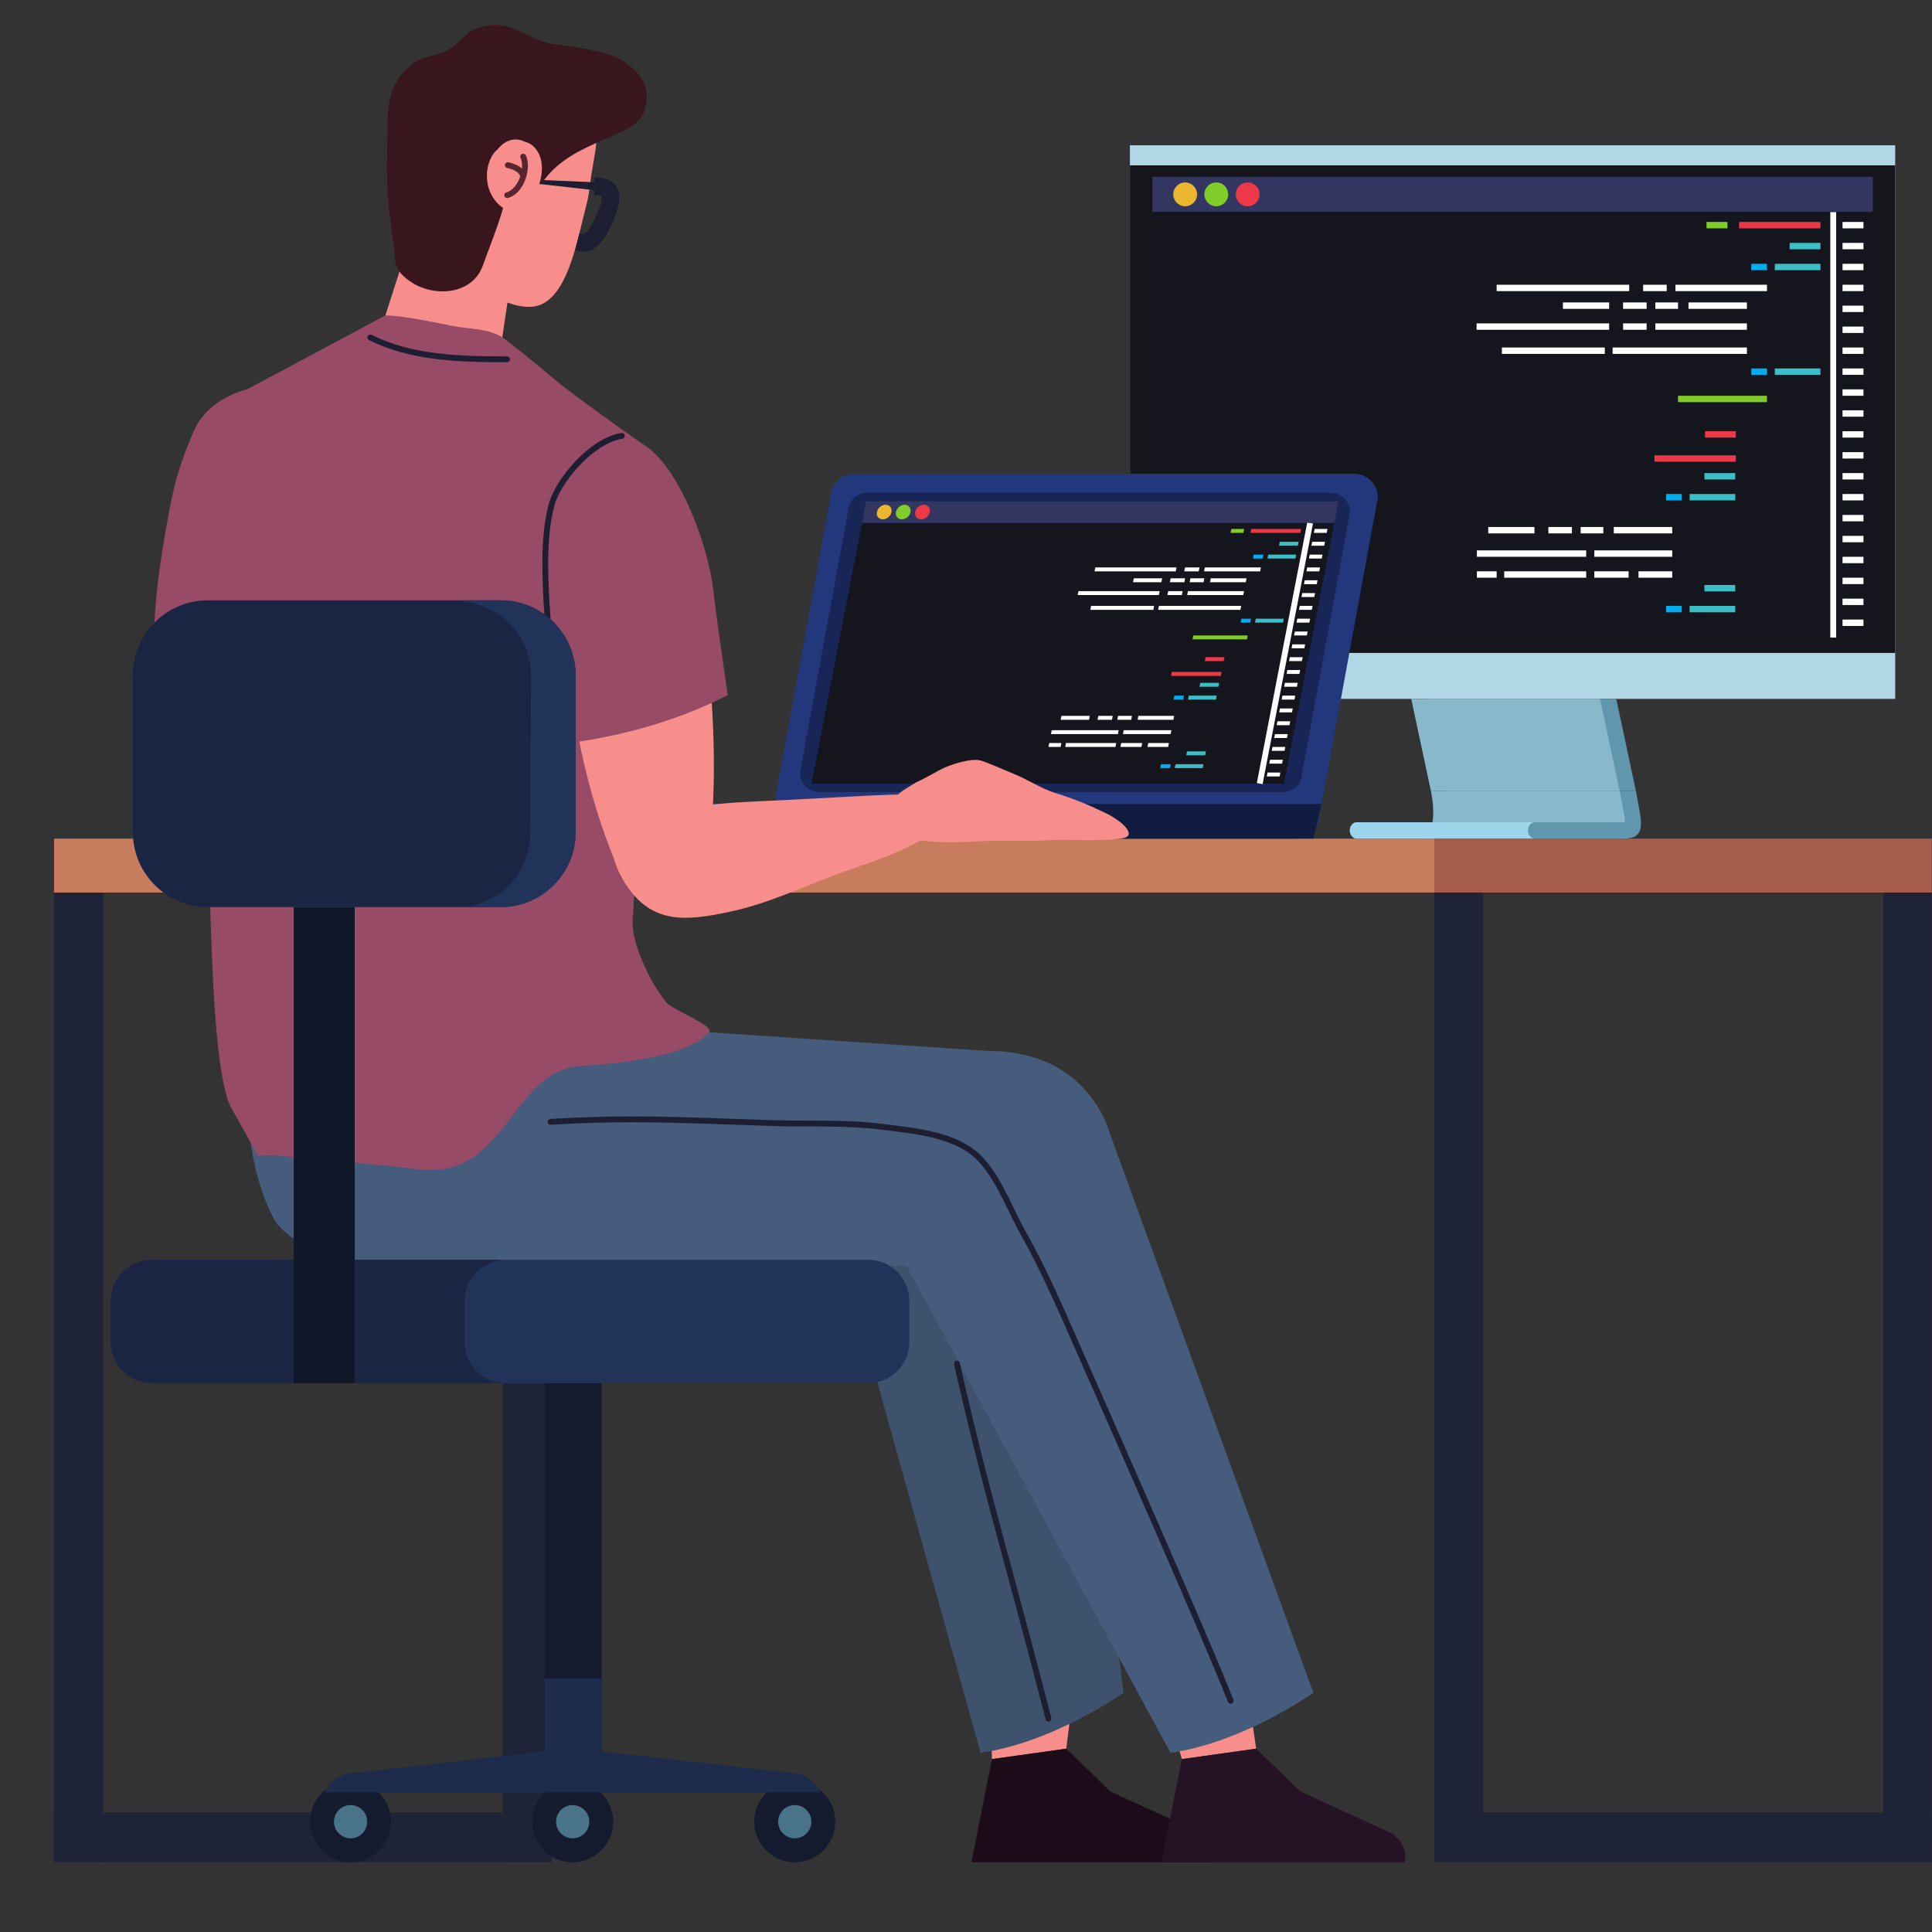 <svg xmlns="http://www.w3.org/2000/svg" xmlns:xlink="http://www.w3.org/1999/xlink" width="1000" zoomAndPan="magnify" viewBox="0 0 750 750" height="1000" preserveAspectRatio="xMidYMid meet" version="1.0"><rect x="0" y="0" width="750" height="750" fill="#333333" stroke="none"/><defs><clipPath id="cb7512f693"><path d="M 20.988 325 L 557 325 L 557 347 L 20.988 347 Z M 20.988 325 " clip-rule="nonzero"/></clipPath><clipPath id="e87b1f6540"><path d="M 556 325 L 749.93 325 L 749.93 347 L 556 347 Z M 556 325 " clip-rule="nonzero"/></clipPath><clipPath id="f7f3f1f2dc"><path d="M 20.988 703 L 215 703 L 215 723 L 20.988 723 Z M 20.988 703 " clip-rule="nonzero"/></clipPath><clipPath id="21d665a2d3"><path d="M 20.988 346 L 40 346 L 40 723 L 20.988 723 Z M 20.988 346 " clip-rule="nonzero"/></clipPath><clipPath id="2b07be8471"><path d="M 731 346 L 749.93 346 L 749.93 716 L 731 716 Z M 731 346 " clip-rule="nonzero"/></clipPath><clipPath id="bd4e46a930"><path d="M 556 703 L 749.93 703 L 749.93 723 L 556 723 Z M 556 703 " clip-rule="nonzero"/></clipPath></defs><path fill="#b1d6e5" d="M 438.633 271.301 L 735.715 271.301 L 735.715 56.387 L 438.633 56.387 L 438.633 271.301 " fill-opacity="1" fill-rule="nonzero"/><path fill="#15151c" d="M 438.633 253.469 L 735.715 253.469 L 735.715 64.191 L 438.633 64.191 L 438.633 253.469 " fill-opacity="1" fill-rule="nonzero"/><path fill="#15151e" d="M 447.344 247.504 L 727.004 247.504 L 727.004 82.32 L 447.344 82.32 L 447.344 247.504 " fill-opacity="1" fill-rule="nonzero"/><path fill="#ffffff" d="M 712.793 82.32 L 712.793 247.504 L 710.523 247.504 L 710.523 82.32 " fill-opacity="1" fill-rule="nonzero"/><path fill="#323660" d="M 447.344 82.258 L 727.004 82.258 L 727.004 68.633 L 447.344 68.633 L 447.344 82.258 " fill-opacity="1" fill-rule="nonzero"/><path fill="#ed3947" d="M 479.715 75.449 C 479.715 77.996 481.789 80.074 484.34 80.074 C 486.902 80.074 488.969 77.996 488.969 75.449 C 488.969 72.891 486.902 70.82 484.34 70.82 C 481.789 70.82 479.715 72.891 479.715 75.449 " fill-opacity="1" fill-rule="nonzero"/><path fill="#80cc28" d="M 467.535 75.449 C 467.535 77.996 469.602 80.074 472.156 80.074 C 474.715 80.074 476.781 77.996 476.781 75.449 C 476.781 72.891 474.715 70.82 472.156 70.82 C 469.602 70.82 467.535 72.891 467.535 75.449 " fill-opacity="1" fill-rule="nonzero"/><path fill="#ebb72e" d="M 455.457 75.449 C 455.457 77.996 457.531 80.074 460.086 80.074 C 462.641 80.074 464.711 77.996 464.711 75.449 C 464.711 72.891 462.641 70.82 460.086 70.82 C 457.531 70.82 455.457 72.891 455.457 75.449 " fill-opacity="1" fill-rule="nonzero"/><path fill="#ffffff" d="M 715.27 88.645 L 723.391 88.645 L 723.391 86.164 L 715.27 86.164 L 715.27 88.645 " fill-opacity="1" fill-rule="nonzero"/><path fill="#ffffff" d="M 715.27 96.766 L 723.391 96.766 L 723.391 94.285 L 715.27 94.285 L 715.27 96.766 " fill-opacity="1" fill-rule="nonzero"/><path fill="#ffffff" d="M 715.27 104.887 L 723.391 104.887 L 723.391 102.406 L 715.27 102.406 L 715.27 104.887 " fill-opacity="1" fill-rule="nonzero"/><path fill="#ffffff" d="M 715.27 113.016 L 723.391 113.016 L 723.391 110.535 L 715.27 110.535 L 715.27 113.016 " fill-opacity="1" fill-rule="nonzero"/><path fill="#ffffff" d="M 715.27 121.137 L 723.391 121.137 L 723.391 118.656 L 715.27 118.656 L 715.27 121.137 " fill-opacity="1" fill-rule="nonzero"/><path fill="#ffffff" d="M 715.27 129.262 L 723.391 129.262 L 723.391 126.777 L 715.27 126.777 L 715.27 129.262 " fill-opacity="1" fill-rule="nonzero"/><path fill="#ffffff" d="M 715.27 137.383 L 723.391 137.383 L 723.391 134.902 L 715.27 134.902 L 715.27 137.383 " fill-opacity="1" fill-rule="nonzero"/><path fill="#ffffff" d="M 715.27 145.512 L 723.391 145.512 L 723.391 143.031 L 715.27 143.031 L 715.27 145.512 " fill-opacity="1" fill-rule="nonzero"/><path fill="#ffffff" d="M 715.27 153.633 L 723.391 153.633 L 723.391 151.152 L 715.27 151.152 L 715.27 153.633 " fill-opacity="1" fill-rule="nonzero"/><path fill="#ffffff" d="M 715.27 161.758 L 723.391 161.758 L 723.391 159.277 L 715.27 159.277 L 715.27 161.758 " fill-opacity="1" fill-rule="nonzero"/><path fill="#ffffff" d="M 715.27 169.879 L 723.391 169.879 L 723.391 167.398 L 715.27 167.398 L 715.27 169.879 " fill-opacity="1" fill-rule="nonzero"/><path fill="#ffffff" d="M 715.27 178.004 L 723.391 178.004 L 723.391 175.523 L 715.27 175.523 L 715.27 178.004 " fill-opacity="1" fill-rule="nonzero"/><path fill="#ffffff" d="M 715.27 186.129 L 723.391 186.129 L 723.391 183.648 L 715.27 183.648 L 715.27 186.129 " fill-opacity="1" fill-rule="nonzero"/><path fill="#ffffff" d="M 715.27 194.25 L 723.391 194.25 L 723.391 191.773 L 715.27 191.773 L 715.27 194.25 " fill-opacity="1" fill-rule="nonzero"/><path fill="#ffffff" d="M 715.27 202.379 L 723.391 202.379 L 723.391 199.891 L 715.27 199.891 L 715.27 202.379 " fill-opacity="1" fill-rule="nonzero"/><path fill="#ffffff" d="M 715.27 210.504 L 723.391 210.504 L 723.391 208.02 L 715.27 208.02 L 715.27 210.504 " fill-opacity="1" fill-rule="nonzero"/><path fill="#ffffff" d="M 715.27 218.625 L 723.391 218.625 L 723.391 216.141 L 715.27 216.141 L 715.27 218.625 " fill-opacity="1" fill-rule="nonzero"/><path fill="#ffffff" d="M 715.27 226.746 L 723.391 226.746 L 723.391 224.262 L 715.27 224.262 L 715.27 226.746 " fill-opacity="1" fill-rule="nonzero"/><path fill="#ffffff" d="M 715.27 234.875 L 723.391 234.875 L 723.391 232.391 L 715.27 232.391 L 715.27 234.875 " fill-opacity="1" fill-rule="nonzero"/><path fill="#ffffff" d="M 715.27 242.996 L 723.391 242.996 L 723.391 240.512 L 715.27 240.512 L 715.27 242.996 " fill-opacity="1" fill-rule="nonzero"/><path fill="#ed3947" d="M 675.102 88.645 L 706.695 88.645 L 706.695 86.164 L 675.102 86.164 L 675.102 88.645 " fill-opacity="1" fill-rule="nonzero"/><path fill="#ed3947" d="M 642.258 179.246 L 673.848 179.246 L 673.848 176.762 L 642.258 176.762 L 642.258 179.246 " fill-opacity="1" fill-rule="nonzero"/><path fill="#ed3947" d="M 661.891 169.879 L 673.848 169.879 L 673.848 167.398 L 661.891 167.398 L 661.891 169.879 " fill-opacity="1" fill-rule="nonzero"/><path fill="#3bbec5" d="M 694.734 96.766 L 706.695 96.766 L 706.695 94.285 L 694.734 94.285 L 694.734 96.766 " fill-opacity="1" fill-rule="nonzero"/><path fill="#3bbec5" d="M 688.98 104.887 L 706.695 104.887 L 706.695 102.406 L 688.98 102.406 L 688.98 104.887 " fill-opacity="1" fill-rule="nonzero"/><path fill="#00adef" d="M 679.84 104.887 L 685.938 104.887 L 685.938 102.406 L 679.84 102.406 L 679.84 104.887 " fill-opacity="1" fill-rule="nonzero"/><path fill="#3bbec5" d="M 661.66 186.129 L 673.621 186.129 L 673.621 183.648 L 661.66 183.648 L 661.66 186.129 " fill-opacity="1" fill-rule="nonzero"/><path fill="#3bbec5" d="M 655.906 194.25 L 673.621 194.25 L 673.621 191.773 L 655.906 191.773 L 655.906 194.25 " fill-opacity="1" fill-rule="nonzero"/><path fill="#00adef" d="M 646.766 194.25 L 652.859 194.25 L 652.859 191.773 L 646.766 191.773 L 646.766 194.25 " fill-opacity="1" fill-rule="nonzero"/><path fill="#3bbec5" d="M 661.66 229.57 L 673.621 229.57 L 673.621 227.086 L 661.66 227.086 L 661.66 229.57 " fill-opacity="1" fill-rule="nonzero"/><path fill="#3bbec5" d="M 655.906 237.688 L 673.621 237.688 L 673.621 235.207 L 655.906 235.207 L 655.906 237.688 " fill-opacity="1" fill-rule="nonzero"/><path fill="#00adef" d="M 646.766 237.688 L 652.859 237.688 L 652.859 235.207 L 646.766 235.207 L 646.766 237.688 " fill-opacity="1" fill-rule="nonzero"/><path fill="#3bbec5" d="M 688.98 145.512 L 706.695 145.512 L 706.695 143.031 L 688.98 143.031 L 688.98 145.512 " fill-opacity="1" fill-rule="nonzero"/><path fill="#00adef" d="M 679.84 145.512 L 685.938 145.512 L 685.938 143.031 L 679.84 143.031 L 679.84 145.512 " fill-opacity="1" fill-rule="nonzero"/><path fill="#80cc28" d="M 662.465 88.645 L 670.59 88.645 L 670.59 86.164 L 662.465 86.164 L 662.465 88.645 " fill-opacity="1" fill-rule="nonzero"/><path fill="#80cc28" d="M 651.41 156.117 L 685.938 156.117 L 685.938 153.633 L 651.41 153.633 L 651.41 156.117 " fill-opacity="1" fill-rule="nonzero"/><path fill="#ffffff" d="M 650.395 113.016 L 685.938 113.016 L 685.938 110.535 L 650.395 110.535 L 650.395 113.016 " fill-opacity="1" fill-rule="nonzero"/><path fill="#ffffff" d="M 581 113.016 L 632.453 113.016 L 632.453 110.535 L 581 110.535 L 581 113.016 " fill-opacity="1" fill-rule="nonzero"/><path fill="#ffffff" d="M 637.871 113.016 L 647.008 113.016 L 647.008 110.535 L 637.871 110.535 L 637.871 113.016 " fill-opacity="1" fill-rule="nonzero"/><path fill="#ffffff" d="M 642.605 128.02 L 678.148 128.02 L 678.148 125.535 L 642.605 125.535 L 642.605 128.02 " fill-opacity="1" fill-rule="nonzero"/><path fill="#ffffff" d="M 573.215 128.02 L 624.668 128.02 L 624.668 125.535 L 573.215 125.535 L 573.215 128.02 " fill-opacity="1" fill-rule="nonzero"/><path fill="#ffffff" d="M 630.086 128.02 L 639.223 128.02 L 639.223 125.535 L 630.086 125.535 L 630.086 128.02 " fill-opacity="1" fill-rule="nonzero"/><path fill="#ffffff" d="M 655.469 117.41 L 678.148 117.41 L 678.148 119.898 L 655.469 119.898 L 655.469 117.41 " fill-opacity="1" fill-rule="nonzero"/><path fill="#ffffff" d="M 651.41 117.41 L 651.41 119.898 L 642.605 119.898 L 642.605 117.41 L 651.41 117.41 " fill-opacity="1" fill-rule="nonzero"/><path fill="#ffffff" d="M 606.727 119.898 L 624.668 119.898 L 624.668 117.41 L 606.727 117.41 L 606.727 119.898 " fill-opacity="1" fill-rule="nonzero"/><path fill="#ffffff" d="M 630.086 119.898 L 639.223 119.898 L 639.223 117.41 L 630.086 117.41 L 630.086 119.898 " fill-opacity="1" fill-rule="nonzero"/><path fill="#ffffff" d="M 626.023 137.383 L 678.148 137.383 L 678.148 134.902 L 626.023 134.902 L 626.023 137.383 " fill-opacity="1" fill-rule="nonzero"/><path fill="#ffffff" d="M 583.035 137.383 L 622.977 137.383 L 622.977 134.902 L 583.035 134.902 L 583.035 137.383 " fill-opacity="1" fill-rule="nonzero"/><path fill="#ffffff" d="M 581 221.781 L 581 224.262 L 573.328 224.262 L 573.328 221.781 L 581 221.781 " fill-opacity="1" fill-rule="nonzero"/><path fill="#ffffff" d="M 626.473 204.578 L 649.152 204.578 L 649.152 207.062 L 626.473 207.062 L 626.473 204.578 " fill-opacity="1" fill-rule="nonzero"/><path fill="#ffffff" d="M 622.41 204.578 L 622.41 207.062 L 613.609 207.062 L 613.609 204.578 L 622.41 204.578 " fill-opacity="1" fill-rule="nonzero"/><path fill="#ffffff" d="M 577.73 207.062 L 595.672 207.062 L 595.672 204.578 L 577.73 204.578 L 577.73 207.062 " fill-opacity="1" fill-rule="nonzero"/><path fill="#ffffff" d="M 601.082 207.062 L 610.223 207.062 L 610.223 204.578 L 601.082 204.578 L 601.082 207.062 " fill-opacity="1" fill-rule="nonzero"/><path fill="#ffffff" d="M 618.914 213.66 L 649.152 213.66 L 649.152 216.141 L 618.914 216.141 L 618.914 213.66 " fill-opacity="1" fill-rule="nonzero"/><path fill="#ffffff" d="M 615.754 213.66 L 615.754 216.141 L 573.328 216.141 L 573.328 213.66 L 615.754 213.66 " fill-opacity="1" fill-rule="nonzero"/><path fill="#ffffff" d="M 636.062 221.781 L 649.152 221.781 L 649.152 224.262 L 636.062 224.262 L 636.062 221.781 " fill-opacity="1" fill-rule="nonzero"/><path fill="#ffffff" d="M 632.227 221.781 L 632.227 224.262 L 618.914 224.262 L 618.914 221.781 L 632.227 221.781 " fill-opacity="1" fill-rule="nonzero"/><path fill="#ffffff" d="M 583.938 221.781 L 615.754 221.781 L 615.754 224.262 L 583.938 224.262 L 583.938 221.781 " fill-opacity="1" fill-rule="nonzero"/><path fill="#6097af" d="M 561.742 306.992 L 635.039 306.992 L 627.426 271.301 L 554.125 271.301 L 561.742 306.992 " fill-opacity="1" fill-rule="nonzero"/><path fill="#6097af" d="M 557.691 325.551 C 568.645 324.047 562.047 306.992 562.047 306.992 L 635.039 306.992 C 635.039 306.992 635.742 310.582 636.305 313.762 C 637.27 319.297 638.574 325.551 630.684 325.551 L 557.691 325.551 " fill-opacity="1" fill-rule="nonzero"/><path fill="#88b8cc" d="M 555.453 306.992 L 628.754 306.992 L 621.137 271.301 L 547.836 271.301 L 555.453 306.992 " fill-opacity="1" fill-rule="nonzero"/><path fill="#88b8cc" d="M 551.406 325.551 C 559.277 323.797 555.453 306.992 555.453 306.992 L 628.754 306.992 C 628.754 306.992 629.859 312.453 630.516 316.273 C 631.59 322.52 629.887 325.551 624.395 325.551 L 551.406 325.551 " fill-opacity="1" fill-rule="nonzero"/><path fill="#6097af" d="M 526.695 319.199 L 631.902 319.199 L 629.484 325.551 L 526.695 325.551 C 525.203 325.551 523.996 324.129 523.996 322.371 C 523.996 320.621 525.203 319.199 526.695 319.199 " fill-opacity="1" fill-rule="nonzero"/><path fill="#9dd6ec" d="M 526.695 319.199 L 595.852 319.199 C 594.359 319.199 593.152 320.621 593.152 322.371 C 593.152 324.129 594.359 325.551 595.852 325.551 L 526.695 325.551 C 525.203 325.551 523.996 324.129 523.996 322.371 C 523.996 320.621 525.203 319.199 526.695 319.199 " fill-opacity="1" fill-rule="nonzero"/><g clip-path="url(#cb7512f693)"><path fill="#c77d5d" d="M 556.809 346.5 L 20.973 346.5 L 20.973 325.555 L 556.809 325.555 L 556.809 346.5 " fill-opacity="1" fill-rule="nonzero"/></g><g clip-path="url(#e87b1f6540)"><path fill="#a55c4a" d="M 556.805 346.496 L 749.992 346.496 L 749.992 325.551 L 556.805 325.551 L 556.805 346.496 " fill-opacity="1" fill-rule="nonzero"/></g><path fill="#1f2338" d="M 195.219 722.926 L 214.164 722.926 L 214.164 346.496 L 195.219 346.496 L 195.219 722.926 " fill-opacity="1" fill-rule="nonzero"/><g clip-path="url(#f7f3f1f2dc)"><path fill="#1f2338" d="M 214.164 722.926 L 214.164 703.617 L 20.973 703.617 L 20.973 722.926 L 214.164 722.926 " fill-opacity="1" fill-rule="nonzero"/></g><g clip-path="url(#21d665a2d3)"><path fill="#1f2338" d="M 20.973 722.926 L 39.922 722.926 L 39.922 346.5 L 20.973 346.5 L 20.973 722.926 " fill-opacity="1" fill-rule="nonzero"/></g><path fill="#f78e8c" d="M 168.402 239.844 C 168.402 239.844 167.055 294.441 158.75 322.422 C 158.75 322.422 155.172 361.918 123.832 345.73 C 123.832 345.73 114.184 336.027 114.207 242.762 C 114.207 242.762 146.316 213.281 168.402 239.844 " fill-opacity="1" fill-rule="nonzero"/><path fill="#22377c" d="M 299.758 316.328 C 299.758 321.418 303.891 325.551 308.977 325.551 L 503.047 325.551 C 508.141 325.551 512.27 321.418 512.27 316.328 L 534.887 193.145 C 534.887 188.055 530.754 183.926 525.664 183.926 L 331.598 183.926 C 326.5 183.926 322.375 188.055 322.375 193.145 L 299.758 316.328 " fill-opacity="1" fill-rule="nonzero"/><path fill="#172657" d="M 310.566 299.953 C 310.566 304.137 313.957 307.52 318.129 307.52 L 497.949 307.52 C 502.125 307.52 505.512 304.137 505.512 299.953 L 524.078 198.844 C 524.078 194.668 520.691 191.281 516.508 191.281 L 336.699 191.281 C 332.52 191.281 329.133 194.668 329.133 198.844 L 310.566 299.953 " fill-opacity="1" fill-rule="nonzero"/><path fill="#111c41" d="M 512.996 312.09 L 200.262 312.09 C 200.262 312.09 191.301 312.094 187.809 315.66 L 178.965 325.551 L 509.926 325.551 L 512.996 312.09 " fill-opacity="1" fill-rule="nonzero"/><path fill="#2858b0" d="M 187.809 315.66 C 191.301 312.094 200.262 312.09 200.262 312.09 L 376.23 312.09 C 376.23 312.09 367.27 312.094 363.773 315.66 L 354.93 325.551 L 178.965 325.551 L 187.809 315.66 " fill-opacity="1" fill-rule="nonzero"/><path fill="#274495" d="M 238.816 325.551 L 286.828 325.551 L 290.617 318.816 L 242.602 318.816 L 238.816 325.551 " fill-opacity="1" fill-rule="nonzero"/><path fill="#15151e" d="M 315.051 304.195 L 498.418 304.195 L 517.984 202.996 L 334.617 202.996 L 315.051 304.195 " fill-opacity="1" fill-rule="nonzero"/><path fill="#ffffff" d="M 509.699 203.215 L 490.129 304.41 L 487.902 303.98 L 507.473 202.781 " fill-opacity="1" fill-rule="nonzero"/><path fill="#323660" d="M 334.633 202.953 L 517.996 202.953 L 519.609 194.609 L 336.242 194.609 L 334.633 202.953 " fill-opacity="1" fill-rule="nonzero"/><path fill="#ed3947" d="M 355.27 198.785 C 354.961 200.344 355.984 201.613 357.555 201.613 C 359.117 201.613 360.633 200.344 360.934 198.785 C 361.238 197.219 360.215 195.945 358.648 195.945 C 357.086 195.945 355.566 197.219 355.27 198.785 " fill-opacity="1" fill-rule="nonzero"/><path fill="#80cc28" d="M 347.801 198.785 C 347.5 200.344 348.52 201.613 350.086 201.613 C 351.652 201.613 353.164 200.344 353.465 198.785 C 353.77 197.219 352.75 195.945 351.184 195.945 C 349.613 195.945 348.105 197.219 347.801 198.785 " fill-opacity="1" fill-rule="nonzero"/><path fill="#ebb72e" d="M 340.406 198.785 C 340.102 200.344 341.125 201.613 342.691 201.613 C 344.254 201.613 345.77 200.344 346.074 198.785 C 346.375 197.219 345.352 195.945 343.789 195.945 C 342.223 195.945 340.707 197.219 340.406 198.785 " fill-opacity="1" fill-rule="nonzero"/><path fill="#ffffff" d="M 510.047 206.867 L 515.023 206.867 L 515.32 205.348 L 510.344 205.348 L 510.047 206.867 " fill-opacity="1" fill-rule="nonzero"/><path fill="#ffffff" d="M 509.082 211.844 L 514.062 211.844 L 514.355 210.324 L 509.379 210.324 L 509.082 211.844 " fill-opacity="1" fill-rule="nonzero"/><path fill="#ffffff" d="M 508.125 216.824 L 513.102 216.824 L 513.395 215.297 L 508.418 215.297 L 508.125 216.824 " fill-opacity="1" fill-rule="nonzero"/><path fill="#ffffff" d="M 507.16 221.801 L 512.137 221.801 L 512.434 220.281 L 507.457 220.281 L 507.16 221.801 " fill-opacity="1" fill-rule="nonzero"/><path fill="#ffffff" d="M 506.199 226.777 L 511.176 226.777 L 511.469 225.258 L 506.492 225.258 L 506.199 226.777 " fill-opacity="1" fill-rule="nonzero"/><path fill="#ffffff" d="M 505.234 231.754 L 510.211 231.754 L 510.508 230.23 L 505.531 230.23 L 505.234 231.754 " fill-opacity="1" fill-rule="nonzero"/><path fill="#ffffff" d="M 504.273 236.734 L 509.25 236.734 L 509.547 235.207 L 504.57 235.207 L 504.273 236.734 " fill-opacity="1" fill-rule="nonzero"/><path fill="#ffffff" d="M 503.309 241.707 L 508.289 241.707 L 508.586 240.188 L 503.605 240.188 L 503.309 241.707 " fill-opacity="1" fill-rule="nonzero"/><path fill="#ffffff" d="M 502.348 246.68 L 507.324 246.68 L 507.617 245.16 L 502.645 245.16 L 502.348 246.68 " fill-opacity="1" fill-rule="nonzero"/><path fill="#ffffff" d="M 501.387 251.66 L 506.363 251.66 L 506.652 250.141 L 501.68 250.141 L 501.387 251.66 " fill-opacity="1" fill-rule="nonzero"/><path fill="#ffffff" d="M 500.422 256.637 L 505.402 256.637 L 505.699 255.117 L 500.719 255.117 L 500.422 256.637 " fill-opacity="1" fill-rule="nonzero"/><path fill="#ffffff" d="M 499.465 261.613 L 504.438 261.613 L 504.734 260.094 L 499.754 260.094 L 499.465 261.613 " fill-opacity="1" fill-rule="nonzero"/><path fill="#ffffff" d="M 498.5 266.594 L 503.473 266.594 L 503.77 265.074 L 498.789 265.074 L 498.5 266.594 " fill-opacity="1" fill-rule="nonzero"/><path fill="#ffffff" d="M 497.535 271.57 L 502.516 271.57 L 502.805 270.047 L 497.832 270.047 L 497.535 271.57 " fill-opacity="1" fill-rule="nonzero"/><path fill="#ffffff" d="M 496.574 276.547 L 501.551 276.547 L 501.844 275.027 L 496.867 275.027 L 496.574 276.547 " fill-opacity="1" fill-rule="nonzero"/><path fill="#ffffff" d="M 495.609 281.523 L 500.586 281.523 L 500.879 280.004 L 495.902 280.004 L 495.609 281.523 " fill-opacity="1" fill-rule="nonzero"/><path fill="#ffffff" d="M 494.648 286.496 L 499.625 286.496 L 499.918 284.977 L 494.941 284.977 L 494.648 286.496 " fill-opacity="1" fill-rule="nonzero"/><path fill="#ffffff" d="M 493.688 291.477 L 498.664 291.477 L 498.957 289.957 L 493.98 289.957 L 493.688 291.477 " fill-opacity="1" fill-rule="nonzero"/><path fill="#ffffff" d="M 492.727 296.449 L 497.699 296.449 L 497.992 294.93 L 493.016 294.93 L 492.727 296.449 " fill-opacity="1" fill-rule="nonzero"/><path fill="#ffffff" d="M 491.762 301.43 L 496.738 301.43 L 497.031 299.91 L 492.055 299.91 L 491.762 301.43 " fill-opacity="1" fill-rule="nonzero"/><path fill="#ed3947" d="M 485.441 206.867 L 504.801 206.867 L 505.09 205.348 L 485.734 205.348 L 485.441 206.867 " fill-opacity="1" fill-rule="nonzero"/><path fill="#ed3947" d="M 454.582 262.375 L 473.938 262.375 L 474.23 260.848 L 454.879 260.848 L 454.582 262.375 " fill-opacity="1" fill-rule="nonzero"/><path fill="#ed3947" d="M 467.723 256.637 L 475.047 256.637 L 475.344 255.117 L 468.012 255.117 L 467.723 256.637 " fill-opacity="1" fill-rule="nonzero"/><path fill="#3bbec5" d="M 496.508 211.844 L 503.836 211.844 L 504.129 210.324 L 496.801 210.324 L 496.508 211.844 " fill-opacity="1" fill-rule="nonzero"/><path fill="#3bbec5" d="M 492.02 216.824 L 502.875 216.824 L 503.164 215.297 L 492.312 215.297 L 492.02 216.824 " fill-opacity="1" fill-rule="nonzero"/><path fill="#ffffff" d="M 467.418 221.801 L 489.188 221.801 L 489.484 220.281 L 467.707 220.281 L 467.418 221.801 " fill-opacity="1" fill-rule="nonzero"/><path fill="#ffffff" d="M 424.906 221.801 L 456.426 221.801 L 456.719 220.281 L 425.199 220.281 L 424.906 221.801 " fill-opacity="1" fill-rule="nonzero"/><path fill="#ffffff" d="M 459.742 221.801 L 465.34 221.801 L 465.637 220.281 L 460.039 220.281 L 459.742 221.801 " fill-opacity="1" fill-rule="nonzero"/><path fill="#ffffff" d="M 460.867 230.992 L 482.645 230.992 L 482.938 229.473 L 461.16 229.473 L 460.867 230.992 " fill-opacity="1" fill-rule="nonzero"/><path fill="#ffffff" d="M 418.359 230.992 L 449.875 230.992 L 450.172 229.473 L 418.652 229.473 L 418.359 230.992 " fill-opacity="1" fill-rule="nonzero"/><path fill="#ffffff" d="M 453.195 230.992 L 458.793 230.992 L 459.09 229.473 L 453.492 229.473 L 453.195 230.992 " fill-opacity="1" fill-rule="nonzero"/><path fill="#ffffff" d="M 470.004 224.492 L 483.898 224.492 L 483.602 226.02 L 469.711 226.02 L 470.004 224.492 " fill-opacity="1" fill-rule="nonzero"/><path fill="#ffffff" d="M 467.516 224.492 L 467.223 226.02 L 461.832 226.02 L 462.125 224.492 L 467.516 224.492 " fill-opacity="1" fill-rule="nonzero"/><path fill="#ffffff" d="M 439.852 226.02 L 450.84 226.02 L 451.137 224.492 L 440.145 224.492 L 439.852 226.02 " fill-opacity="1" fill-rule="nonzero"/><path fill="#ffffff" d="M 454.156 226.02 L 459.762 226.02 L 460.051 224.492 L 454.453 224.492 L 454.156 226.02 " fill-opacity="1" fill-rule="nonzero"/><path fill="#ffffff" d="M 441.91 277.895 L 455.805 277.895 L 455.512 279.418 L 441.617 279.418 L 441.91 277.895 " fill-opacity="1" fill-rule="nonzero"/><path fill="#ffffff" d="M 439.422 277.895 L 439.129 279.418 L 433.738 279.418 L 434.031 277.895 L 439.422 277.895 " fill-opacity="1" fill-rule="nonzero"/><path fill="#ffffff" d="M 411.754 279.418 L 422.746 279.418 L 423.043 277.895 L 412.051 277.895 L 411.754 279.418 " fill-opacity="1" fill-rule="nonzero"/><path fill="#ffffff" d="M 426.066 279.418 L 431.664 279.418 L 431.957 277.895 L 426.359 277.895 L 426.066 279.418 " fill-opacity="1" fill-rule="nonzero"/><path fill="#00adef" d="M 486.422 216.824 L 490.152 216.824 L 490.449 215.297 L 486.715 215.297 L 486.422 216.824 " fill-opacity="1" fill-rule="nonzero"/><path fill="#3bbec5" d="M 465.656 266.594 L 472.984 266.594 L 473.277 265.074 L 465.949 265.074 L 465.656 266.594 " fill-opacity="1" fill-rule="nonzero"/><path fill="#3bbec5" d="M 461.168 271.57 L 472.02 271.57 L 472.312 270.047 L 461.465 270.047 L 461.168 271.57 " fill-opacity="1" fill-rule="nonzero"/><path fill="#00adef" d="M 455.57 271.57 L 459.305 271.57 L 459.594 270.047 L 455.863 270.047 L 455.57 271.57 " fill-opacity="1" fill-rule="nonzero"/><path fill="#3bbec5" d="M 460.508 293.207 L 467.836 293.207 L 468.129 291.688 L 460.805 291.688 L 460.508 293.207 " fill-opacity="1" fill-rule="nonzero"/><path fill="#3bbec5" d="M 456.023 298.18 L 466.875 298.18 L 467.168 296.66 L 456.316 296.66 L 456.023 298.18 " fill-opacity="1" fill-rule="nonzero"/><path fill="#00adef" d="M 450.422 298.18 L 454.156 298.18 L 454.453 296.66 L 450.715 296.66 L 450.422 298.18 " fill-opacity="1" fill-rule="nonzero"/><path fill="#3bbec5" d="M 487.207 241.707 L 498.062 241.707 L 498.355 240.188 L 487.5 240.188 L 487.207 241.707 " fill-opacity="1" fill-rule="nonzero"/><path fill="#00adef" d="M 481.605 241.707 L 485.34 241.707 L 485.633 240.188 L 481.902 240.188 L 481.605 241.707 " fill-opacity="1" fill-rule="nonzero"/><path fill="#80cc28" d="M 477.699 206.867 L 482.676 206.867 L 482.973 205.348 L 477.996 205.348 L 477.699 206.867 " fill-opacity="1" fill-rule="nonzero"/><path fill="#80cc28" d="M 462.93 248.207 L 484.086 248.207 L 484.379 246.68 L 463.223 246.68 L 462.93 248.207 " fill-opacity="1" fill-rule="nonzero"/><path fill="#ffffff" d="M 449.598 236.734 L 481.531 236.734 L 481.828 235.207 L 449.891 235.207 L 449.598 236.734 " fill-opacity="1" fill-rule="nonzero"/><path fill="#ffffff" d="M 423.262 236.734 L 447.73 236.734 L 448.023 235.207 L 423.559 235.207 L 423.262 236.734 " fill-opacity="1" fill-rule="nonzero"/><path fill="#ffffff" d="M 436.207 283.457 L 454.73 283.457 L 454.438 284.977 L 435.914 284.977 L 436.207 283.457 " fill-opacity="1" fill-rule="nonzero"/><path fill="#ffffff" d="M 434.27 283.457 L 433.977 284.977 L 407.988 284.977 L 408.281 283.457 L 434.27 283.457 " fill-opacity="1" fill-rule="nonzero"/><path fill="#ffffff" d="M 445.75 288.434 L 453.766 288.434 L 453.477 289.957 L 445.453 289.957 L 445.75 288.434 " fill-opacity="1" fill-rule="nonzero"/><path fill="#ffffff" d="M 443.402 288.434 L 443.105 289.957 L 434.953 289.957 L 435.242 288.434 L 443.402 288.434 " fill-opacity="1" fill-rule="nonzero"/><path fill="#ffffff" d="M 412.02 288.434 L 411.723 289.957 L 407.023 289.957 L 407.316 288.434 L 412.02 288.434 " fill-opacity="1" fill-rule="nonzero"/><path fill="#ffffff" d="M 413.816 288.434 L 433.309 288.434 L 433.012 289.957 L 413.52 289.957 L 413.816 288.434 " fill-opacity="1" fill-rule="nonzero"/><path fill="#984b67" d="M 132.293 250.672 C 124.176 248.594 116.449 245.625 109.008 242.027 C 109.203 240.512 109.387 238.988 109.543 237.465 C 110.902 225.012 109.586 211.457 112.707 199.215 C 117.113 181.887 132.047 137.965 157.727 165.473 C 167.121 175.531 169.195 189.898 171.738 202.438 C 175.051 218.777 177.18 235.043 178.379 251.574 C 163.109 254.336 147.449 254.555 132.293 250.672 " fill-opacity="1" fill-rule="nonzero"/><g clip-path="url(#2b07be8471)"><path fill="#1f2338" d="M 731.051 715.82 L 749.992 715.82 L 749.992 346.496 L 731.051 346.496 L 731.051 715.82 " fill-opacity="1" fill-rule="nonzero"/></g><g clip-path="url(#bd4e46a930)"><path fill="#1f2338" d="M 749.992 722.926 L 749.992 703.617 L 556.805 703.617 L 556.805 722.926 L 749.992 722.926 " fill-opacity="1" fill-rule="nonzero"/></g><path fill="#1f2338" d="M 556.805 715.82 L 575.75 715.82 L 575.75 346.496 L 556.805 346.496 L 556.805 715.82 " fill-opacity="1" fill-rule="nonzero"/><path fill="#f78e8c" d="M 119.984 243.258 C 119.984 243.258 117.238 278.855 108.438 306.68 C 108.438 306.68 95.617 356.281 73.336 316.52 C 73.336 316.52 64.406 288.969 65.746 245.199 C 65.746 245.199 98.375 216.305 119.984 243.258 " fill-opacity="1" fill-rule="nonzero"/><path fill="#984b67" d="M 60.863 261.598 C 57.727 244.102 62.371 216.262 65.609 198.781 C 67.832 186.75 70.238 178.895 75.113 167.59 C 84.973 144.684 122.102 148.715 122.102 148.715 C 133.242 160.449 138.527 190.805 137.367 208.141 C 136.555 220.348 133.77 254.594 133.18 269.211 C 110.414 276.062 80.117 276.465 60.863 261.598 " fill-opacity="1" fill-rule="nonzero"/><path fill="#f78e8c" d="M 385.07 682.879 L 383.664 637.637 L 419.113 637.637 L 413.926 678.836 L 385.07 682.879 " fill-opacity="1" fill-rule="nonzero"/><path fill="#1c0c19" d="M 385.07 682.879 L 377.117 722.926 L 471.43 722.926 C 471.43 722.926 473.824 716.789 466.383 711.613 L 431.039 695.445 L 413.926 678.836 L 385.07 682.879 " fill-opacity="1" fill-rule="nonzero"/><path fill="#3e526e" d="M 415.562 489.059 L 436.137 657.148 C 436.137 657.148 408.945 676.469 380.656 680.422 L 327.352 489.059 L 415.562 489.059 " fill-opacity="1" fill-rule="nonzero"/><path fill="#f78e8c" d="M 364.961 298.816 C 368.059 297.098 376.93 294.082 380.766 295.25 C 383.875 296.195 389.785 298.902 392.844 300.113 C 398.883 302.496 404.25 306.176 409.566 307.809 C 419.121 310.75 424.867 313.59 428.938 315.504 C 435.691 318.688 441.316 324.188 436.199 325.324 C 429.676 326.781 414.133 325.754 407.574 326.16 C 398.551 326.734 389.508 326.016 380.504 326.578 C 372.086 327.102 362.477 327.379 354.5 325.754 C 342.48 323.293 341.984 312.125 351.375 306.328 C 360.16 300.91 351.375 306.328 364.961 298.816 " fill-opacity="1" fill-rule="nonzero"/><path fill="#f78e8c" d="M 458.789 682.879 L 446.105 637.637 L 481.559 637.637 L 487.645 678.836 L 458.789 682.879 " fill-opacity="1" fill-rule="nonzero"/><path fill="#251224" d="M 458.789 682.879 L 450.832 722.926 L 545.148 722.926 C 545.148 722.926 547.543 716.789 540.102 711.613 L 504.762 695.445 L 487.645 678.836 L 458.789 682.879 " fill-opacity="1" fill-rule="nonzero"/><path fill="#455c7c" d="M 454.383 680.426 L 351.953 491.441 L 214.039 491.441 C 214.039 491.441 131.512 502.863 107.664 475.262 C 107.664 475.262 86.812 446.828 99.984 376.512 L 244.746 376.512 L 251.266 399.105 L 384.164 408.023 C 423.438 408.023 431.117 440.773 431.117 440.773 L 509.855 657.148 C 509.855 657.148 482.668 676.469 454.383 680.426 " fill-opacity="1" fill-rule="nonzero"/><path fill="#f78e8c" d="M 167.25 93.191 C 177.414 104.094 192.371 120.059 206.539 119.07 C 220.219 118.113 224.23 92.293 227.188 81.383 C 228.082 78.102 228.723 74.762 229.086 71.402 C 229.559 66.961 230.566 62.531 231.168 58.156 L 231.215 57.859 C 231.398 56.5 231.543 55.145 231.617 53.793 C 231.652 53.168 231.668 52.539 231.684 51.922 C 231.711 47.418 230.867 42.988 228.09 38.676 C 222.703 30.32 211.621 24.121 201.188 23.453 C 186.695 22.527 171.07 32.086 164.656 43.887 C 156.445 59 154.355 79.375 167.25 93.191 " fill-opacity="1" fill-rule="nonzero"/><path fill="#f78e8c" d="M 197.699 112.707 L 194.367 135.16 L 147.914 127.754 L 155.09 105.34 C 155.09 105.34 166.605 89.68 197.699 112.707 " fill-opacity="1" fill-rule="nonzero"/><path fill="#39151d" d="M 211.195 69.922 C 205.957 77.055 210.406 56.633 202.332 54.441 C 196.617 52.895 192.449 57.602 190.43 62.969 C 187.68 70.273 195.824 71.73 195.926 77.273 C 195.996 81.156 188.711 99.359 187.5 102.898 C 183.57 114.355 168.992 115.441 159.992 109.75 C 152.16 104.809 153.57 100.504 153.191 97.746 C 149.875 73.852 150.043 73.812 150.367 50.898 C 150.52 40.754 150.785 32.75 159.434 25.383 C 164.281 21.258 168.883 22.23 173.977 19.344 C 179.188 16.395 180.703 11.906 187 10.359 C 199.52 7.281 204.441 15.863 215.18 17.176 C 222.445 18.062 236.035 19.887 241.418 23.395 C 248.773 28.184 253.469 33.93 249.809 43.859 C 246.27 53.449 222.668 54.297 211.195 69.922 " fill-opacity="1" fill-rule="nonzero"/><path fill="#f78e8c" d="M 191.172 60.234 C 188.109 65.262 188.137 72.906 192.387 78.07 C 198.16 85.094 204.352 81.004 207.609 75.449 C 210.234 70.969 212.383 61.934 207.203 56.934 C 202.324 52.223 193.676 56.109 191.172 60.234 " fill-opacity="1" fill-rule="nonzero"/><path fill="#592630" d="M 204.09 60.27 C 204.691 61.414 204.934 62.793 204.934 64.281 C 204.934 66.672 204.289 69.367 203.031 71.711 C 201.77 74.047 199.855 76.082 197.219 76.863 C 196.609 77.035 195.984 76.691 195.805 76.09 C 195.625 75.488 195.977 74.855 196.582 74.68 C 198.426 74.148 199.957 72.625 201.035 70.633 C 202.105 68.66 202.672 66.262 202.664 64.281 C 202.672 63.051 202.445 61.992 202.086 61.328 C 201.797 60.777 202.004 60.09 202.559 59.793 C 203.113 59.504 203.793 59.711 204.09 60.27 " fill-opacity="1" fill-rule="nonzero"/><path fill="#592630" d="M 197.344 63.004 C 198.441 63.223 199.723 63.613 200.914 64.246 C 202.094 64.883 203.23 65.754 203.816 67.082 C 204.074 67.656 203.812 68.324 203.242 68.578 C 202.668 68.828 201.992 68.574 201.742 68 C 201.488 67.379 200.777 66.746 199.848 66.246 C 198.922 65.754 197.809 65.406 196.91 65.23 C 196.293 65.113 195.887 64.516 196.012 63.898 C 196.133 63.285 196.73 62.883 197.344 63.004 " fill-opacity="1" fill-rule="nonzero"/><path fill="#984b67" d="M 85.91 156.496 C 81.359 163.488 75.57 165.297 75.57 179.57 L 100.383 368.051 L 206.789 368.051 L 219.266 277.824 L 251.156 241.367 C 264.992 191.098 251.273 173.566 251.273 173.566 C 244.5 169.066 221.469 152.52 215.371 147.359 C 207.203 140.457 200.812 135.359 195.812 131.512 C 190.531 127.453 181.648 127.75 175.355 126.465 C 168.793 125.129 155.973 122.477 149.617 122.434 L 85.91 156.496 " fill-opacity="1" fill-rule="nonzero"/><path fill="#984b67" d="M 89.266 429.168 C 82.863 414.141 82.102 367.016 81.129 336.234 C 80.516 316.664 84.734 288.609 83.629 270.367 C 82.488 251.586 80.293 232.23 75.965 214.133 C 72.336 198.98 72.105 164.219 85.906 156.488 C 111.551 142.129 146.551 173.652 173.621 184.645 C 187.109 190.125 198.695 198.062 207.824 208.832 C 214.215 216.367 223.012 227.406 224.734 237.332 C 226.551 247.832 246.566 254.32 245.629 265.082 C 243.016 294.84 248.852 314.305 245.629 356.594 C 245.133 362.977 247.969 370.086 250.539 375.746 C 252.711 380.492 255.414 385.02 258.656 389.102 C 260.941 391.992 277.445 398.199 275.305 400.715 C 266.59 410.957 234.523 413.328 226.609 413.691 C 207.766 414.559 201.691 432.219 189.398 444.473 C 174.828 459.02 162.633 453.031 143.758 451.934 C 135.863 451.473 130.023 449.406 122.52 449.781 C 115.355 450.145 107.598 447.547 100.238 448.723 " fill-opacity="1" fill-rule="nonzero"/><path fill="#f78e8c" d="M 297.055 310.938 C 310.055 310.363 323.023 309.562 336.016 308.922 C 347.789 308.336 359.746 307.93 371.457 309.57 C 368.641 326.488 338.613 334.227 325.32 339.215 C 310.738 344.684 297.715 350.949 282.828 354.047 C 266.484 357.445 252.949 359.066 242.727 342.953 C 237.824 335.219 236.445 327.945 238.254 321.855 C 256.285 313.32 277.102 311.82 297.055 310.938 " fill-opacity="1" fill-rule="nonzero"/><path fill="#f78e8c" d="M 275.496 262.52 C 275.496 262.52 279.168 298.039 275.496 326.988 C 275.496 326.988 258.188 345.336 242.727 342.953 C 242.727 342.953 229.008 317.453 222.48 274.148 C 222.48 274.148 249.406 239.875 275.496 262.52 " fill-opacity="1" fill-rule="nonzero"/><path fill="#984b67" d="M 214.328 289.242 C 208.109 272.578 202.082 255.316 202.129 237.547 C 202.164 225.312 205.652 212.551 208.426 200.559 C 214.027 176.254 251.273 173.566 251.273 173.566 C 264.332 183.113 274.969 212.027 276.941 229.293 C 278.324 241.449 280.473 255.359 282.516 269.84 C 261.332 280.66 238.027 286.723 214.328 289.242 " fill-opacity="1" fill-rule="nonzero"/><path fill="#1d1e32" d="M 196.836 140.613 C 178.449 140.605 159.355 140.152 143.242 131.996 C 142.684 131.711 142.465 131.027 142.75 130.469 C 143.031 129.91 143.715 129.688 144.273 129.969 C 159.738 137.828 178.48 138.348 196.836 138.34 C 197.457 138.34 197.973 138.852 197.973 139.477 C 197.973 140.105 197.457 140.613 196.836 140.613 " fill-opacity="1" fill-rule="nonzero"/><path fill="#1d1e32" d="M 241.594 170.32 C 236.113 171.172 230.047 175.332 225.129 180.508 C 220.199 185.656 216.395 191.82 215.203 196.301 C 213.492 202.645 212.816 210.129 212.816 218.969 C 212.816 229.02 213.688 240.82 214.844 254.691 C 214.895 255.312 214.43 255.863 213.805 255.914 C 213.18 255.965 212.633 255.504 212.578 254.875 C 211.426 241 210.547 229.152 210.547 218.969 C 210.547 210.016 211.223 202.344 213.008 195.707 C 214.387 190.645 218.352 184.34 223.488 178.941 C 228.633 173.566 234.938 169.098 241.234 168.078 C 241.855 167.977 242.438 168.398 242.535 169.02 C 242.637 169.637 242.215 170.219 241.594 170.32 " fill-opacity="1" fill-rule="nonzero"/><path fill="#1d1e32" d="M 476.719 660.68 C 465.484 632.559 430.402 553.062 418.18 525.453 C 411.176 509.637 404.527 493.93 396.094 479 C 393.336 474.117 390.738 468.125 387.742 462.512 C 384.746 456.898 381.344 451.684 377.133 448.352 C 372.609 444.77 366.645 442.641 360.359 441.254 C 354.078 439.867 347.5 439.223 341.762 438.488 C 328.594 436.809 313.891 437.543 300.117 437.125 C 279.363 436.48 262.895 435.656 245.469 435.656 C 235.547 435.656 225.312 435.922 213.777 436.641 C 213.156 436.68 212.613 436.207 212.578 435.582 C 212.535 434.957 213.016 434.418 213.637 434.379 C 225.215 433.656 235.508 433.387 245.469 433.387 C 262.969 433.387 279.457 434.211 300.191 434.852 C 313.836 435.277 328.594 434.527 342.047 436.238 C 347.738 436.965 354.391 437.613 360.852 439.039 C 367.305 440.469 373.59 442.66 378.539 446.574 C 383.176 450.254 386.688 455.723 389.742 461.441 C 392.797 467.16 395.398 473.156 398.074 477.883 C 406.59 492.965 413.258 508.742 420.254 524.535 C 432.484 552.164 467.555 631.625 478.824 659.836 C 479.059 660.418 478.773 661.078 478.191 661.312 C 477.609 661.543 476.949 661.266 476.719 660.68 " fill-opacity="1" fill-rule="nonzero"/><path fill="#1d1e32" d="M 405.926 667.465 C 388.148 598.559 383.039 585.031 370.348 529.547 C 370.211 528.938 370.594 528.328 371.207 528.184 C 371.816 528.047 372.426 528.426 372.562 529.039 C 385.238 584.453 390.336 597.938 408.125 666.902 C 408.281 667.508 407.914 668.125 407.309 668.285 C 406.703 668.434 406.086 668.078 405.926 667.465 " fill-opacity="1" fill-rule="nonzero"/><path fill="#1d1e32" d="M 211.191 69.914 L 230.77 70.746 L 230.77 73.836 L 209.363 71.422 L 211.191 69.914 " fill-opacity="1" fill-rule="nonzero"/><path fill="#1d1e32" d="M 230.703 68.891 C 231.934 68.891 233.074 68.973 234.172 69.203 C 235 69.371 235.816 69.629 236.594 70.023 C 237.758 70.594 238.859 71.566 239.535 72.797 C 240.219 74.023 240.473 75.379 240.469 76.684 C 240.465 78.293 240.129 79.902 239.566 81.684 C 239.008 83.465 238.207 85.418 237.18 87.625 C 236.098 89.883 234.812 92.715 232.34 95.035 C 231.512 95.793 230.68 96.461 229.66 96.973 C 228.648 97.484 227.441 97.758 226.344 97.746 C 225.211 97.746 224.219 97.527 223.203 97.266 L 224.914 90.68 C 225.691 90.879 226.164 90.941 226.344 90.938 L 226.637 90.871 C 226.785 90.801 227.152 90.562 227.727 90.031 C 228.902 88.98 230.008 86.93 231.008 84.742 C 231.957 82.711 232.641 81.004 233.074 79.637 C 233.508 78.273 233.668 77.25 233.66 76.684 C 233.66 76.262 233.59 76.121 233.59 76.121 L 233.703 76.062 L 233.621 76.16 L 233.59 76.121 L 233.703 76.062 L 233.621 76.16 C 233.621 76.16 233.465 76.027 232.977 75.91 C 232.492 75.789 231.711 75.699 230.703 75.699 L 230.703 68.891 " fill-opacity="1" fill-rule="nonzero"/><path fill="#22335a" d="M 42.961 520.941 C 42.961 529.793 50.137 536.957 58.977 536.957 L 336.996 536.957 C 345.848 536.957 353.016 529.793 353.016 520.941 L 353.016 505.078 C 353.016 496.23 345.848 489.059 336.996 489.059 L 58.977 489.059 C 50.137 489.059 42.961 496.23 42.961 505.078 L 42.961 520.941 " fill-opacity="1" fill-rule="nonzero"/><path fill="#192542" d="M 58.977 489.059 L 196.344 489.059 C 187.492 489.059 180.324 496.23 180.324 505.078 L 180.324 520.941 C 180.324 529.793 187.492 536.957 196.344 536.957 L 58.977 536.957 C 50.137 536.957 42.961 529.793 42.961 520.941 L 42.961 505.078 C 42.961 496.23 50.137 489.059 58.977 489.059 " fill-opacity="1" fill-rule="nonzero"/><path fill="#101729" d="M 114.035 536.957 L 137.703 536.957 L 137.703 352.133 L 114.035 352.133 L 114.035 536.957 " fill-opacity="1" fill-rule="nonzero"/><path fill="#192542" d="M 51.586 323.035 C 51.586 339.098 64.609 352.133 80.68 352.133 L 194.367 352.133 C 210.441 352.133 223.465 339.098 223.465 323.035 L 223.465 262.145 C 223.465 246.078 210.441 233.047 194.367 233.047 L 80.68 233.047 C 64.609 233.047 51.586 246.078 51.586 262.145 L 51.586 323.035 " fill-opacity="1" fill-rule="nonzero"/><path fill="#22335a" d="M 205.84 323.473 L 206.152 262.586 C 206.23 247.016 194.059 234.234 178.684 233.387 L 178.684 233.047 L 194.371 233.047 C 210.441 233.047 223.465 246.078 223.465 262.148 L 223.465 323.031 C 223.465 339.102 210.441 352.129 194.371 352.129 L 180.852 352.129 C 194.914 350.137 205.762 338.094 205.84 323.473 " fill-opacity="1" fill-rule="nonzero"/><path fill="#151b2f" d="M 211.383 682.879 L 233.578 682.879 L 233.578 536.957 L 211.383 536.957 L 211.383 682.879 " fill-opacity="1" fill-rule="nonzero"/><path fill="#1d2b4c" d="M 211.383 682.879 L 233.578 682.879 L 233.578 651.484 L 211.383 651.484 L 211.383 682.879 " fill-opacity="1" fill-rule="nonzero"/><path fill="#151b2f" d="M 206.566 707.184 C 206.566 715.879 213.613 722.926 222.309 722.926 C 231.004 722.926 238.051 715.879 238.051 707.184 C 238.051 698.488 231.004 691.445 222.309 691.445 C 213.613 691.445 206.566 698.488 206.566 707.184 " fill-opacity="1" fill-rule="nonzero"/><path fill="#497389" d="M 215.863 707.184 C 215.863 710.742 218.75 713.633 222.309 713.633 C 225.871 713.633 228.754 710.742 228.754 707.184 C 228.754 703.621 225.871 700.738 222.309 700.738 C 218.75 700.738 215.863 703.621 215.863 707.184 " fill-opacity="1" fill-rule="nonzero"/><path fill="#151b2f" d="M 292.785 707.184 C 292.785 715.879 299.832 722.926 308.531 722.926 C 317.223 722.926 324.266 715.879 324.266 707.184 C 324.266 698.488 317.223 691.445 308.531 691.445 C 299.832 691.445 292.785 698.488 292.785 707.184 " fill-opacity="1" fill-rule="nonzero"/><path fill="#497389" d="M 302.078 707.184 C 302.078 710.742 304.965 713.633 308.531 713.633 C 312.09 713.633 314.973 710.742 314.973 707.184 C 314.973 703.621 312.09 700.738 308.531 700.738 C 304.965 700.738 302.078 703.621 302.078 707.184 " fill-opacity="1" fill-rule="nonzero"/><path fill="#151b2f" d="M 120.348 707.184 C 120.348 715.879 127.395 722.926 136.098 722.926 C 144.781 722.926 151.832 715.879 151.832 707.184 C 151.832 698.488 144.781 691.441 136.098 691.441 C 127.395 691.441 120.348 698.488 120.348 707.184 " fill-opacity="1" fill-rule="nonzero"/><path fill="#497389" d="M 129.641 707.184 C 129.641 710.742 132.527 713.633 136.098 713.633 C 139.652 713.633 142.539 710.742 142.539 707.184 C 142.539 703.621 139.652 700.738 136.098 700.738 C 132.527 700.738 129.641 703.621 129.641 707.184 " fill-opacity="1" fill-rule="nonzero"/><path fill="#1d2b4c" d="M 126.191 695.844 C 129.66 687.398 139.469 688.062 139.469 688.062 L 215.281 679.387 L 229.332 679.387 L 305.152 688.062 C 305.152 688.062 314.957 687.398 318.43 695.844 L 126.191 695.844 " fill-opacity="1" fill-rule="nonzero"/></svg>